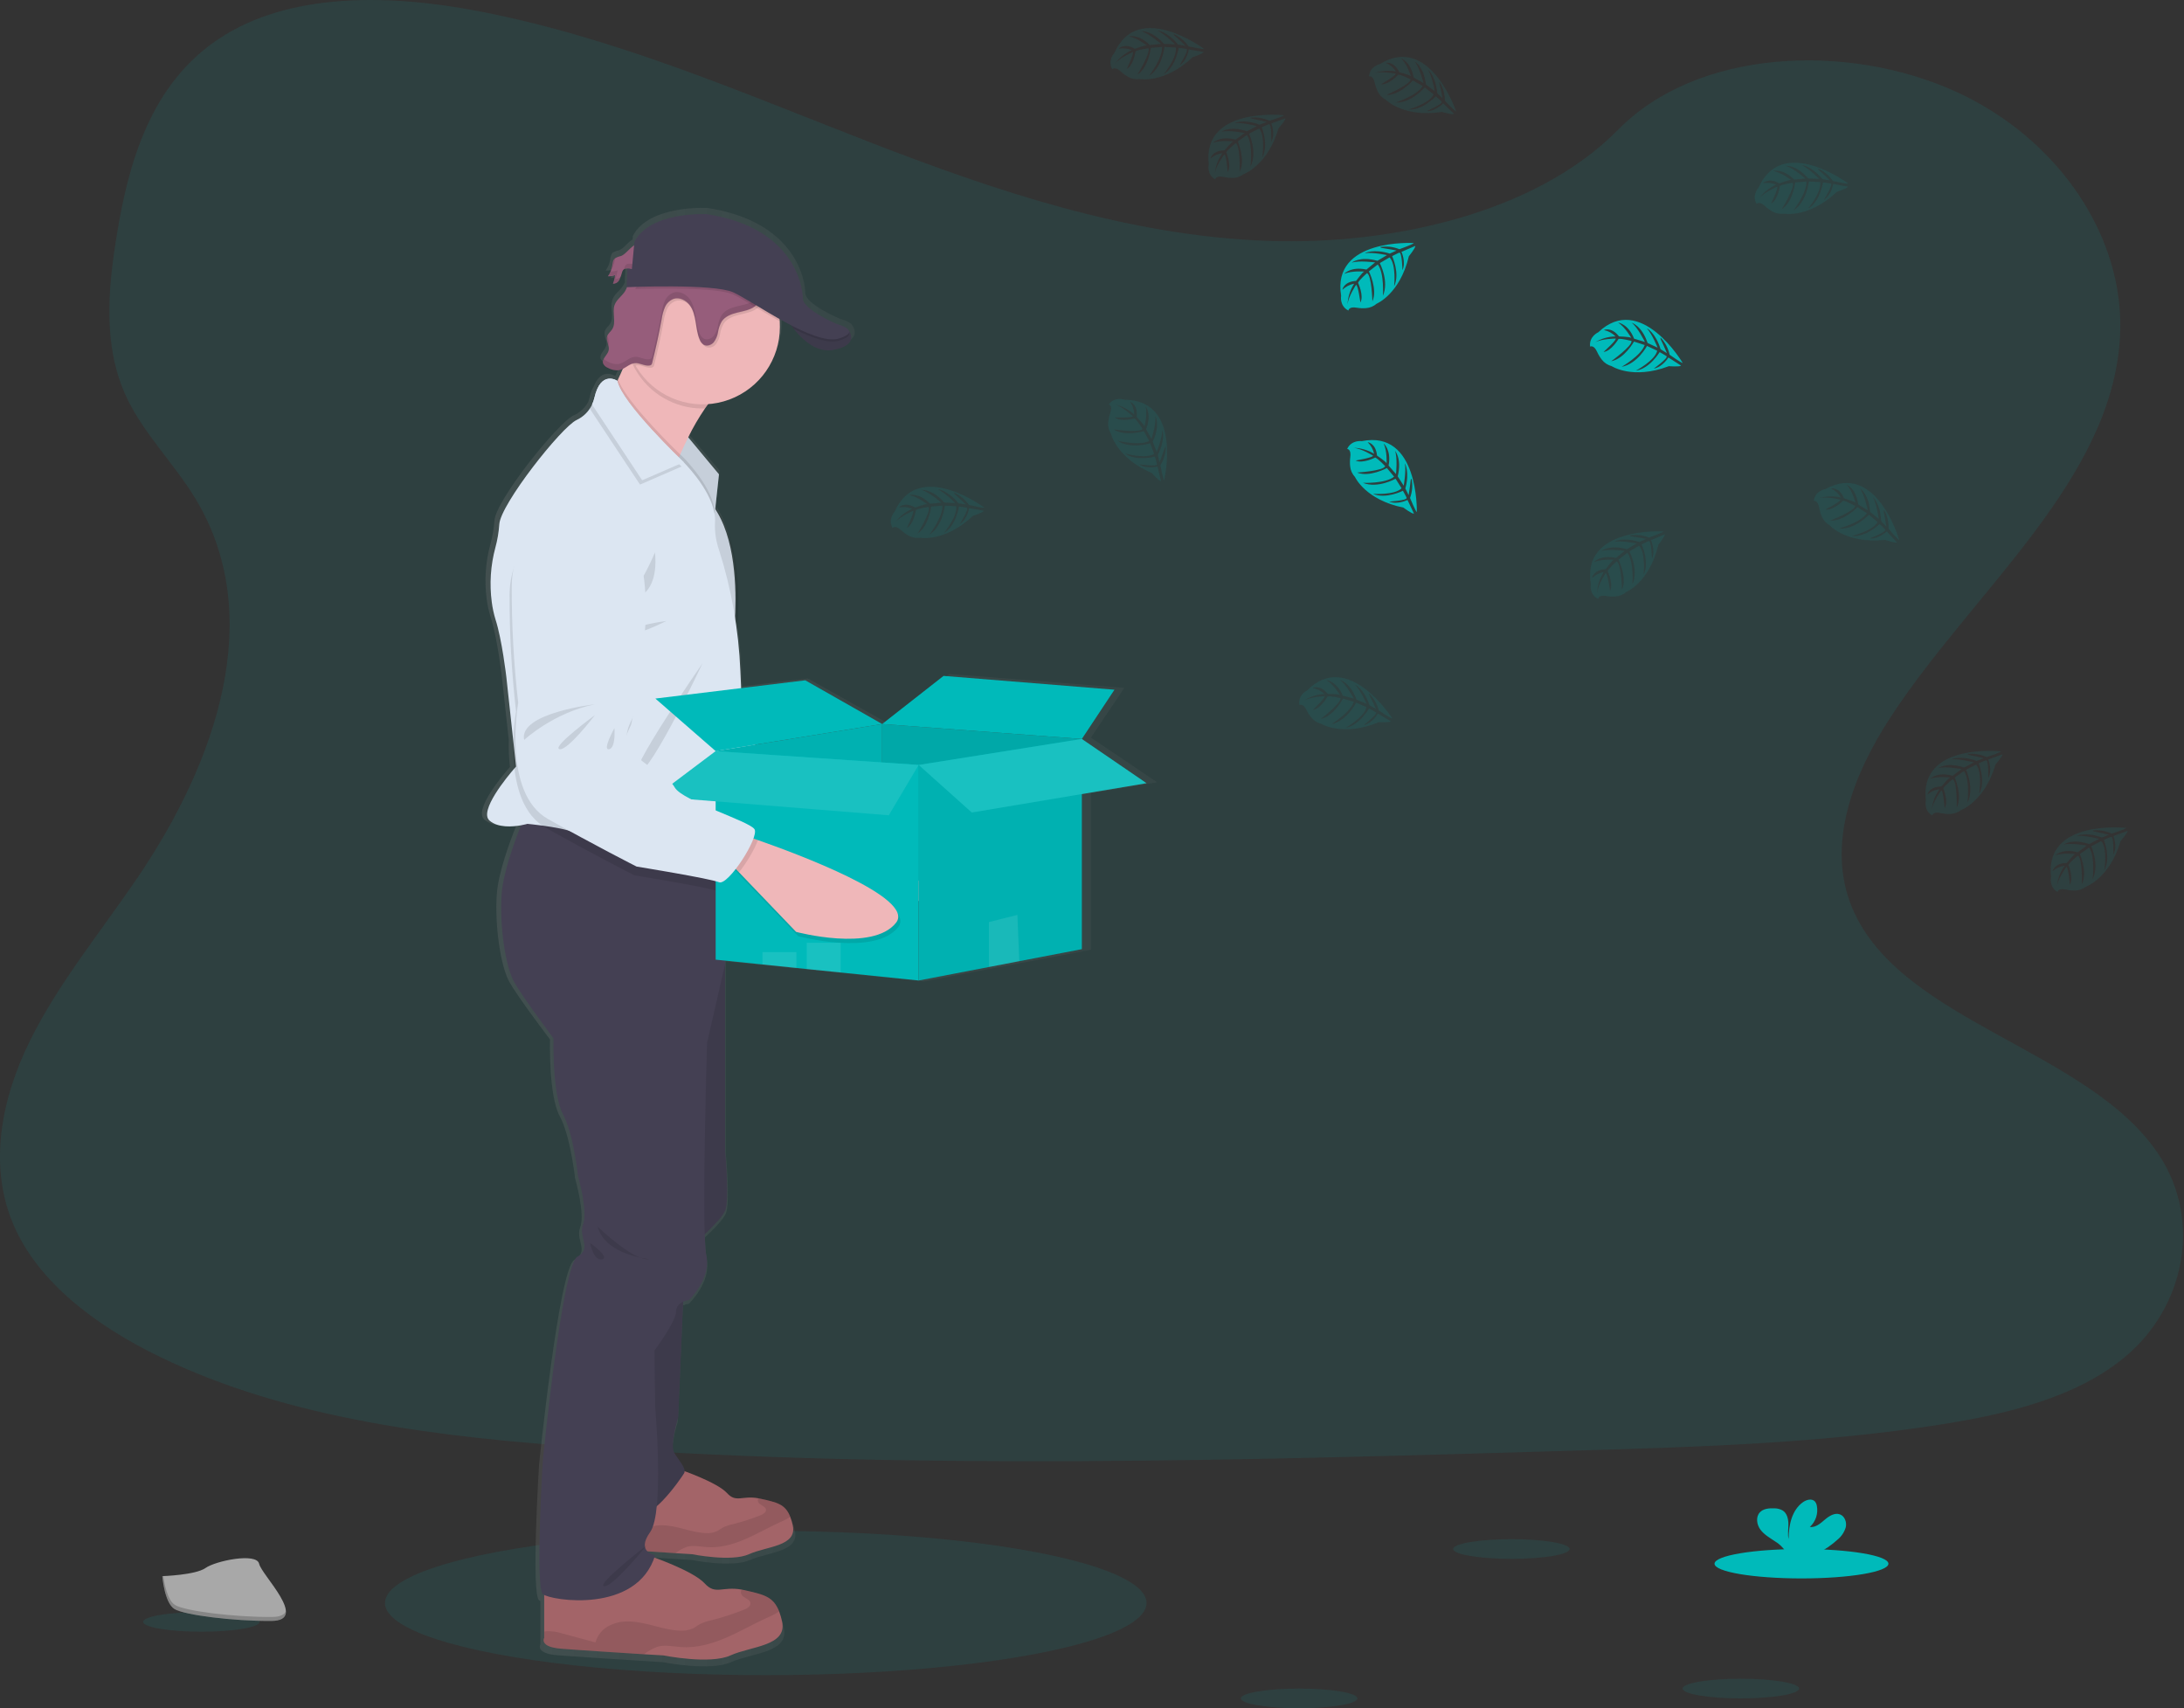 <svg xmlns="http://www.w3.org/2000/svg" width="1010" height="790" viewBox="0 0 1010 790">
  <rect x="0" y="0" width="1010" height="790" fill="#333333" stroke="none"/>
  <defs>
    <linearGradient id="empty-a" x1=".042%" y1="50.012%" y2="50.012%">
      <stop offset="0%" stop-color="gray" stop-opacity=".25"/>
      <stop offset="54%" stop-color="gray" stop-opacity=".12"/>
      <stop offset="100%" stop-color="gray" stop-opacity=".1"/>
    </linearGradient>
  </defs>
  <g fill="none" fill-rule="evenodd" transform="translate(-1)">
    <ellipse cx="355.13" cy="741.27" fill="#00BABA" opacity=".1" rx="176.1" ry="33.36"/>
    <path fill="#00BABA" d="M587.55,111.4 C522.83,109.16 461.19,88.26 402.33,65.4 C343.47,42.54 285.17,17.22 222,5.11 C181.37,-2.68 134.9,-3.79 102.17,17.97 C70.66,38.97 60.48,75.12 55.01,108.69 C50.89,133.95 48.47,160.54 59.75,184.19 C67.59,200.61 81.49,214.41 91.11,230.14 C124.58,284.86 100.92,352.34 64.66,405.77 C47.66,430.83 27.91,454.77 14.78,481.42 C1.65,508.07 -4.42,538.71 7.07,565.97 C18.45,592.97 45.58,613.21 74.97,627.46 C134.66,656.41 204.97,664.69 273.58,669.39 C425.41,679.77 578.04,675.28 730.27,670.77 C786.61,669.11 843.19,667.42 898.61,658.71 C929.39,653.87 961.16,646.19 983.51,627.65 C1011.87,604.12 1018.9,564.28 999.89,534.78 C968.01,485.28 879.89,472.99 857.58,419.88 C845.32,390.64 857.91,358.08 875.74,330.97 C913.98,272.8 978.07,221.77 981.44,155.29 C983.76,109.63 952.95,63.9 905.31,42.29 C855.38,19.64 786.13,22.49 749.31,59.98 C711.36,98.54 644.7,113.39 587.55,111.4 Z" opacity=".1"/>
    <path fill="url(#empty-a)" fill-rule="nonzero" d="M536.12,361.74 L505.49,341.09 L520.94,318.09 L440.04,311.64 L410.97,334.12 L374.58,313.72 L344.23,317.37 L343.87,309.37 C343.494,301.03 342.656,292.717 341.36,284.47 C341.49,281.97 341.58,279.1 341.57,275.98 C341.57,262.83 339.79,245.4 331.97,233.78 L333.77,217.6 L319.17,200.35 C321.515,195.68 324.188,191.182 327.17,186.89 C327.67,186.17 328.17,185.47 328.71,184.79 C347.66,183.42 362.61,167.84 362.61,148.79 C362.61,147.91 362.61,147.03 362.51,146.16 C362.51,145.81 362.44,145.45 362.4,145.1 C364.25,146.1 366.12,147.1 367.99,148.1 C368.34,148.6 368.74,149.1 369.18,149.69 L369.27,149.8 L369.83,150.49 L370.01,150.7 C370.21,150.94 370.42,151.17 370.63,151.41 L370.77,151.57 C371.3,152.16 371.86,152.76 372.46,153.35 C372.531,153.408 372.598,153.472 372.66,153.54 L373.41,154.24 L373.62,154.43 C374.26,155 374.94,155.55 375.62,156.07 L375.84,156.23 L376.7,156.82 L376.98,157 C377.31,157.2 377.65,157.41 377.98,157.6 L378.1,157.67 C378.49,157.88 378.89,158.08 379.29,158.27 L379.49,158.35 C379.83,158.497 380.163,158.637 380.49,158.77 L380.8,158.88 C381.15,159 381.49,159.11 381.85,159.21 L382.07,159.27 C382.51,159.38 382.95,159.47 383.4,159.54 L383.45,159.54 C383.874,159.609 384.301,159.652 384.73,159.67 L385.02,159.67 C385.403,159.69 385.787,159.69 386.17,159.67 L386.42,159.67 C386.9,159.642 387.377,159.586 387.85,159.5 C390.087,159.206 392.236,158.435 394.15,157.24 C394.637,156.914 395.069,156.512 395.43,156.05 C397.43,153.43 395.23,150.56 395.23,150.56 C394.45,148.7 389.39,147.39 389.39,147.39 C389.39,147.39 373.39,140.71 373.39,135.39 C373.39,130.07 369.39,102.47 328.1,96.16 C328.1,96.16 301.24,94.65 293.69,109.03 L293.53,110.71 C291.31,112.1 289.47,114.89 287.28,115.71 C286.334,115.913 285.421,116.25 284.57,116.71 L284.57,116.52 C284.317,116.741 284.11,117.009 283.96,117.31 C283.49,118.246 283.208,119.265 283.13,120.31 C282.905,121.586 282.462,122.814 281.82,123.94 C281.641,124.26 281.441,124.567 281.22,124.86 L281.05,125.13 C282.211,125.22 283.377,125.032 284.45,124.58 C284.281,125.949 283.945,127.292 283.45,128.58 C284.748,128.622 285.952,127.903 286.53,126.74 L286.53,126.66 L286.66,126.48 C286.911,126.017 287.119,125.532 287.28,125.03 L287.17,125.15 C287.37,124.5 287.55,123.84 287.77,123.2 C287.871,122.84 288.037,122.501 288.26,122.2 C288.801,121.654 289.57,121.398 290.33,121.51 L289.92,130.18 L290.1,130.18 C289.859,130.811 289.565,131.42 289.22,132 C287.8,134.3 285.22,135.87 284.27,138.39 C283.86,139.605 283.704,140.892 283.81,142.17 C283.81,142.92 283.9,143.68 283.96,144.43 L283.96,144.37 C284.1,146.37 284.14,148.27 283.06,149.88 C282.32,150.98 281.13,151.81 280.72,153.06 C280.607,153.408 280.556,153.774 280.57,154.14 C280.65,155.236 280.879,156.316 281.25,157.35 C281.254,157.33 281.254,157.31 281.25,157.29 C281.499,158.051 281.558,158.861 281.42,159.65 C280.97,161.65 278.54,163.32 278.66,165.23 C278.653,165.481 278.69,165.732 278.77,165.97 C279.238,166.903 280.047,167.619 281.03,167.97 C282.572,168.847 284.342,169.237 286.11,169.09 C286.772,168.97 287.413,168.751 288.01,168.44 C287.31,170.05 286.59,171.64 285.86,173.15 C285.75,173.39 285.63,173.63 285.51,173.87 C285.51,173.87 279.33,169.74 275.82,178.16 C274.795,179.91 274.062,181.815 273.65,183.8 C273.474,184.594 273.226,185.371 272.91,186.12 C271.352,188.758 269.02,190.853 266.23,192.12 C259.07,195.4 230.15,231.47 229.64,240.81 C229.39,244.456 228.773,248.067 227.8,251.59 C225.523,259.885 224.939,268.554 226.08,277.08 C226.437,279.835 227.029,282.555 227.85,285.21 C230.92,294.54 232.97,311.95 232.97,311.95 L236.29,342.17 C236.167,346.341 236.347,350.515 236.83,354.66 C233.44,358.53 219.83,374.66 225.03,379.05 C229.03,382.51 236.03,381.94 239.96,381.23 C236.65,389.42 231.44,403.66 230.75,413.44 C229.75,427.91 232.46,447.08 236.75,454.44 C241.04,461.8 255.34,480.68 255.34,480.68 C255.34,480.68 254.67,506.58 259.78,515.99 C264.89,525.4 266.95,544.92 266.95,544.92 C266.95,544.92 271.72,561.4 269.33,567.46 C266.94,573.52 273.76,578.56 266.6,582.59 C259.44,586.62 250.28,677.45 250.28,677.45 C250.28,677.45 246.59,736.98 250.28,740.01 C250.477,740.154 250.688,740.277 250.91,740.38 L250.91,760.38 C250.91,760.38 248.35,764.58 258.76,765.43 C265.89,766 286.1,767.29 298.09,768.04 L307.38,768.62 C307.38,768.62 329.38,773 339.1,768.62 C348.82,764.24 366.05,764.34 363.49,752.77 C363.151,751.195 362.696,749.648 362.13,748.14 C359.32,740.96 354.55,740.14 345.76,738.14 C345.25,738.03 344.76,737.93 344.31,737.85 C335.05,736.24 332.01,740.55 326.82,734.94 C322.31,730.09 307.95,724.66 303.06,722.94 C303.18,722.58 303.33,722.23 303.45,721.86 C302.065,721.625 300.777,720.997 299.74,720.05 L312.99,720.89 L320.88,721.38 C320.88,721.38 339.58,725.11 347.88,721.38 C356.18,717.65 370.78,717.75 368.6,707.92 C368.313,706.58 367.928,705.264 367.45,703.98 C365.06,697.88 361,697.21 353.53,695.52 C353.1,695.43 352.7,695.34 352.3,695.27 C344.43,693.9 341.85,697.56 337.44,692.8 C333.66,688.74 321.73,684.19 317.44,682.64 C317.44,680.42 314.44,677.26 312.55,674.09 C310.33,670.39 314.43,657.44 314.43,657.44 L316.77,603.71 C317.661,603.313 318.604,603.044 319.57,602.91 C319.57,602.91 330.15,592.81 327.76,582.05 C327.273,578.796 327.019,575.511 327,572.22 C330.48,568.99 335.27,564.22 336.63,561.28 C338.85,556.49 336.63,533.28 336.63,533.28 L336.63,444.53 L354.33,446.32 L370.39,447.97 L375.28,448.47 L391.34,450.09 L428.25,453.82 L461.51,447.52 L475.9,444.8 L505.49,439.2 L505.49,366.8 L536.12,361.74 Z M292.51,121.83 L290.45,121.61 C291.13,121.64 291.85,121.77 292.51,121.83 Z"/>
    <path fill="#EFB7B9" d="M464.33,408.75 C454.33,423.06 418.38,415.48 418.38,415.48 L390.52,389.41 L386.77,385.88 L393.06,372.52 C393.06,372.52 395.06,373.07 398.49,374.05 C416.5,379.28 472.77,396.72 464.33,408.75 Z"/>
    <path fill="#000" d="M398.47,374.05 C397.24,378.33 393.87,384.74 390.52,389.41 L386.77,385.88 L393.06,372.52 C393.06,372.52 395.08,373.07 398.47,374.05 Z" opacity=".1"/>
    <path fill="#DCE6F2" d="M302.92,223.39 C302.92,223.39 277.24,234.78 278.5,262.75 C279.407,280.77 281.37,298.72 284.38,316.51 C284.38,316.51 279.13,358.6 300.99,369.45 C322.85,380.3 343.08,389.22 343.08,389.22 C343.08,389.22 377.28,392.9 381.53,394.42 C385.78,395.94 399.06,372.7 396.61,369.08 C394.16,365.46 362.77,357.87 358.77,351.83 C354.77,345.79 345.52,342.06 345.52,342.06 C345.52,342.06 335.97,336.28 335.32,331.06 C334.67,325.84 337.19,321.95 337.83,319.66 C338.47,317.37 340.09,295.26 340.09,295.26 C340.09,295.26 350.87,216.56 302.92,223.39 Z"/>
    <path fill="#000" d="M319.87 315.36C319.87 315.36 284.64 321.26 288.05 333.59 288.05 333.59 300.84 320.28 319.87 315.36zM320.14 320.35C320.14 320.35 300.77 336.16 304.56 336.97 308.35 337.78 320.14 320.35 320.14 320.35zM329.45 325.86C329.45 325.86 324.26 336.49 327.45 335.77 330.64 335.05 329.45 325.86 329.45 325.86z" opacity=".1"/>
    <path fill="#000" d="M399.77,375.18 L397.63,374.57 C398.24,372.57 398.41,370.95 397.91,370.2 C395.46,366.58 364.09,359 360.1,352.95 C356.11,346.9 346.85,343.18 346.85,343.18 C346.85,343.18 337.3,337.4 336.65,332.18 C336,326.96 338.52,323.07 339.16,320.78 C339.8,318.49 341.42,296.37 341.42,296.37 C341.42,296.37 352.17,217.68 304.22,224.51 C304.22,224.51 278.54,235.91 279.79,263.88 C280.697,281.9 282.664,299.851 285.68,317.64 C285.68,317.64 280.43,359.73 302.29,370.58 C324.15,381.43 344.38,390.35 344.38,390.35 C344.38,390.35 378.57,394.02 382.83,395.55 C384.44,396.13 387.35,393.14 390.2,389.03 L391.82,390.54 L419.68,416.6 C419.68,416.6 455.63,424.19 465.63,409.88 C474.08,397.84 417.82,380.4 399.77,375.18 Z" opacity=".1"/>
    <path fill="#965D7B" d="M288.14,118.41 C287.161,118.601 286.223,118.964 285.37,119.48 C284.37,120.31 284.37,121.73 284.12,122.97 C283.826,124.695 283.142,126.33 282.12,127.75 C283.258,127.833 284.399,127.645 285.45,127.2 C285.279,128.569 284.943,129.912 284.45,131.2 C285.723,131.232 286.896,130.516 287.45,129.37 C287.979,128.243 288.398,127.068 288.7,125.86 C288.794,125.499 288.957,125.159 289.18,124.86 C290.1,123.77 291.81,124.26 293.23,124.4 C295.637,124.603 297.964,123.485 299.31,121.48 C300.82,119.19 300.91,113.33 297.31,112.71 C293.55,112.09 291.21,117.27 288.14,118.41 Z"/>
    <g fill="#000" opacity=".1" transform="translate(282 119)">
      <path d="M3.27 1.71C3.36 1.22 3.42.71 3.53.22 2.58 1.05 2.53 2.46 2.28 3.71 2.154 4.431 1.956 5.138 1.69 5.82 2.477 4.565 3.014 3.169 3.27 1.71zM3.59 9.97C4.088 8.683 4.424 7.34 4.59 5.97 3.589 6.391 2.505 6.58 1.42 6.52 1.104 7.223.719 7.893.27 8.52 1.404 8.608 2.542 8.423 3.59 7.98 3.424 9.35 3.088 10.693 2.59 11.98 3.862 12.01 5.034 11.295 5.59 10.15 5.839 9.695 6.04 9.216 6.19 8.72 5.594 9.553 4.613 10.025 3.59 9.97zM12.37 3.17C10.95 3.03 9.23 2.54 8.31 3.63 8.091 3.932 7.928 4.27 7.83 4.63 7.74 4.89 7.66 5.16 7.59 5.43 8.54 4.68 10.08 5.08 11.37 5.21 13.775 5.406 16.1 4.29 17.45 2.29 17.753 1.804 17.979 1.275 18.12.72 16.729 2.441 14.575 3.359 12.37 3.17z"/>
    </g>
    <polygon fill="#DCE6F2" points="318.24 201 333.49 219.34 331.5 237.85 313.07 209"/>
    <polygon fill="#000" points="333.48 219.34 331.61 236.75 331.49 237.85 314.86 211.81 313.07 209 313.59 208.19 318.23 201 319.26 202.24" opacity=".1"/>
    <path fill="#EFB7B9" d="M341.4,176.17 C336.24,177.65 331.31,182.73 327.02,188.9 C324.12,193.157 321.527,197.615 319.26,202.24 C317.85,205.06 316.61,207.77 315.58,210.13 L314.86,211.81 C313.12,215.92 312.15,218.67 312.15,218.67 C312.15,218.67 272.65,188.97 278.9,186.97 C281,186.3 283.76,181.8 286.49,176.13 L286.83,175.41 C288.56,171.77 290.26,167.71 291.77,163.89 C294.86,156.04 297.15,149.22 297.15,149.22 C297.15,149.22 357.15,171.67 341.4,176.17 Z"/>
    <path fill="#444053" d="M365.03,147.55 C365.03,147.55 374.15,164.05 386.4,161.8 C398.65,159.55 393.61,152.94 393.61,152.94 L365.03,147.55 Z"/>
    <path fill="#A36468" d="M347.36,718.7 C339.28,722.39 321.01,718.7 321.01,718.7 L313.31,718.22 C303.31,717.58 286.57,716.5 280.65,716.02 C272.01,715.31 274.13,711.77 274.13,711.77 L274.13,690.38 L316.05,679.76 C316.05,679.76 332.62,685.43 337.16,690.38 C341.47,695.1 343.99,691.47 351.68,692.83 C352.06,692.9 352.46,692.98 352.88,693.08 C360.18,694.75 364.14,695.41 366.48,701.46 C366.95,702.731 367.328,704.034 367.61,705.36 C369.77,715.1 355.43,715.03 347.36,718.7 Z"/>
    <path fill="#000" d="M366.48,701.46 C364.978,702.399 363.399,703.208 361.76,703.88 C356.26,706.39 351.03,709.45 345.47,711.82 C339.91,714.19 333.92,715.88 327.9,715.43 C324.75,715.2 321.53,714.43 318.52,715.33 C316.659,716.049 314.905,717.021 313.31,718.22 C303.31,717.58 286.57,716.5 280.65,716.02 C272.01,715.31 274.13,711.77 274.13,711.77 L274.13,709.27 C274.44,709.27 274.79,709.18 275.19,709.15 C277.259,709.117 279.32,709.424 281.29,710.06 C285.63,711.24 289.95,712.4 294.29,713.56 C295.011,710.838 296.819,708.531 299.29,707.18 C301.767,705.865 304.547,705.227 307.35,705.33 C314.08,705.42 320.45,708.61 327.17,708.93 C329.049,709.103 330.94,708.786 332.66,708.01 C333.58,707.55 334.39,706.88 335.29,706.37 C336.73,705.673 338.252,705.159 339.82,704.84 C344.227,703.743 348.554,702.346 352.77,700.66 C353.97,700.19 355.37,699.34 355.21,698.06 C355,696.36 352.33,696.16 351.63,694.6 C351.38,694.03 351.409,693.375 351.71,692.83 C352.09,692.9 352.49,692.98 352.91,693.08 C360.18,694.75 364.14,695.41 366.48,701.46 Z" opacity=".1"/>
    <path fill="#A36468" d="M338.82,765.5 C329.32,769.84 307.82,765.5 307.82,765.5 L298.77,764.97 C287.05,764.22 267.31,762.97 260.34,762.38 C250.17,761.54 252.67,757.38 252.67,757.38 L252.67,732.17 L302,719.67 C302,719.67 321.5,726.34 326.84,732.17 C331.91,737.72 334.84,733.45 343.93,735.05 C344.38,735.13 344.85,735.23 345.34,735.34 C353.93,737.34 358.59,738.09 361.34,745.21 C361.897,746.705 362.341,748.239 362.67,749.8 C365.15,761.26 348.32,761.17 338.82,765.5 Z"/>
    <path fill="#000" d="M361.32,745.21 C359.553,746.314 357.696,747.267 355.77,748.06 C349.3,751.01 343.14,754.61 336.6,757.4 C330.06,760.19 323.01,762.17 315.92,761.65 C312.22,761.38 308.43,760.45 304.92,761.53 C302.721,762.387 300.651,763.544 298.77,764.97 C287.05,764.22 267.31,762.97 260.34,762.38 C250.17,761.54 252.67,757.38 252.67,757.38 L252.67,754.44 C253.084,754.372 253.501,754.326 253.92,754.3 C256.356,754.256 258.783,754.617 261.1,755.37 L276.39,759.49 C277.251,756.278 279.395,753.562 282.32,751.98 C285.235,750.426 288.509,749.674 291.81,749.8 C299.73,749.91 307.22,753.66 315.13,754.04 C317.333,754.241 319.55,753.872 321.57,752.97 C322.66,752.42 323.57,751.63 324.67,751.04 C326.361,750.212 328.153,749.607 330,749.24 C335.157,747.939 340.222,746.295 345.16,744.32 C346.57,743.76 348.22,742.76 348.03,741.26 C347.78,739.26 344.64,739.02 343.81,737.18 C343.527,736.507 343.563,735.742 343.91,735.1 C344.36,735.18 344.83,735.28 345.32,735.39 C353.91,737.31 358.57,738.09 361.32,745.21 Z" opacity=".1"/>
    <path fill="#444053" d="M317.32 592.51L314.65 655.34C314.65 655.34 310.65 668.17 312.82 671.84 314.99 675.51 318.65 679.17 317.32 681.34 315.99 683.51 299.99 706.97 294.82 697.97 289.65 688.97 284.55 649.97 284.55 649.97L289.32 601.8 317.32 592.51zM328.9 435.97L336.32 445.89 336.32 532.17C336.32 532.17 338.49 555.17 336.32 559.92 334.15 564.67 323.15 574.17 323.15 574.17L313.9 526.67 315.9 476.42 328.9 435.97z"/>
    <path fill="#000" d="M317.32 592.51L314.65 655.34C314.65 655.34 310.65 668.17 312.82 671.84 314.99 675.51 318.65 679.17 317.32 681.34 315.99 683.51 299.99 706.97 294.82 697.97 289.65 688.97 284.55 649.97 284.55 649.97L289.32 601.8 317.32 592.51zM328.9 435.97L336.32 445.89 336.32 532.17C336.32 532.17 338.49 555.17 336.32 559.92 334.15 564.67 323.15 574.17 323.15 574.17L313.9 526.67 315.9 476.42 328.9 435.97z" opacity=".1"/>
    <path fill="#444053" d="M336.32,399.17 L336.32,445.84 L327.99,482.17 C327.99,482.17 325.32,569.84 327.65,580.5 C329.98,591.16 319.65,601.17 319.65,601.17 C319.65,601.17 313.65,601.84 313.65,606.5 C313.65,611.16 303.65,624.5 303.65,624.5 L303.98,650.5 C303.98,650.5 308.32,699.17 301.65,708.5 C294.98,717.83 303.98,719.17 303.98,719.17 C295.65,746.5 255.65,740.17 252.04,737.17 C248.43,734.17 252.04,675.17 252.04,675.17 C252.04,675.17 260.98,585.17 267.98,581.17 C274.98,577.17 268.32,572.17 270.65,566.17 C272.98,560.17 268.32,543.84 268.32,543.84 C268.32,543.84 266.32,524.5 261.32,515.17 C256.32,505.84 256.98,480.17 256.98,480.17 C256.98,480.17 242.98,461.5 238.82,454.17 C234.66,446.84 231.98,427.84 232.98,413.5 C233.66,403.81 238.75,389.7 241.98,381.58 C243.53,377.69 244.65,375.17 244.65,375.17 L245.6,375.42 L300.22,389.72 L336.32,399.17 Z"/>
    <path fill="#000" d="M341.4,176.17 C336.24,177.65 331.31,182.73 327.02,188.9 L325.9,188.9 C313.101,188.909 301.275,182.069 294.9,170.97 C293.591,168.711 292.538,166.312 291.76,163.82 C294.85,155.97 297.14,149.15 297.14,149.15 C297.14,149.15 357.15,171.67 341.4,176.17 Z" opacity=".1"/>
    <path fill="#EFB7B9" d="M361.65,151.17 C361.674,166.165 352.339,179.581 338.271,184.769 C324.202,189.958 308.391,185.816 298.674,174.397 C288.956,162.977 287.397,146.707 294.77,133.65 C295.854,131.714 297.119,129.886 298.55,128.19 C300.908,125.381 303.68,122.946 306.77,120.97 C317.388,114.223 330.77,113.553 342.009,119.206 C353.247,124.859 360.688,136.003 361.6,148.55 C361.62,149.43 361.65,150.3 361.65,151.17 Z"/>
    <path fill="#000" d="M331.61,236.75 L331.49,237.85 L314.86,211.85 C313.12,215.96 312.15,218.71 312.15,218.71 C312.15,218.71 272.65,188.97 278.9,186.97 C281,186.3 283.76,181.8 286.49,176.13 L286.83,175.41 C289.73,184.05 306.58,201.32 313.59,208.24 C314.4,209.04 315.07,209.7 315.59,210.18 L316.66,211.18 L317.22,211.74 C319.77,214.37 330.53,225.97 331.61,236.75 Z" opacity=".1"/>
    <path fill="#DCE6F2" d="M344.04,324.97 L342.22,383.54 L341.9,393.97 C341.9,393.97 320.34,391.97 300.22,389.77 C284.02,388 268.75,386.09 266.4,384.97 C263.4,383.56 256.97,382.47 251.9,381.78 C247.98,381.25 244.9,380.97 244.9,380.97 C244.9,380.97 243.75,381.31 241.98,381.63 C238.12,382.33 231.34,382.9 227.39,379.47 C222.34,375.08 235.61,359.13 238.92,355.3 L239.65,354.47 L238.4,342.92 L235.15,312.97 C235.15,312.97 233.15,295.72 230.15,286.47 C229.348,283.84 228.769,281.147 228.42,278.42 C227.305,269.972 227.876,261.386 230.1,253.16 C231.05,249.665 231.653,246.084 231.9,242.47 C232.4,233.22 260.65,197.47 267.65,194.22 C270.799,192.752 273.333,190.225 274.81,187.08 C275.298,186.091 275.664,185.047 275.9,183.97 C278.9,170.97 286.49,176.13 286.49,176.13 C288.32,186.3 316.65,213.22 316.65,213.22 L317.21,213.78 C320.02,216.66 332.54,230.18 331.65,241.72 C331.472,246.015 332.114,250.305 333.54,254.36 C339.303,272.505 342.615,291.338 343.39,310.36 L344.04,324.97 Z"/>
    <path fill="#000" d="M303.9 255.42C303.9 255.42 296.9 272.42 291.65 275.17 286.4 277.92 306.4 280.97 303.9 255.42zM309.15 287.17C309.15 287.17 293.15 289.17 293.15 292.17 293.15 295.17 309.15 287.17 309.15 287.17zM325.9 306.67C325.9 306.67 302.65 356.17 296.15 357.67 289.65 359.17 325.9 306.67 325.9 306.67zM316.21 215.73L296.98 224.09 273.77 189.03C274.258 188.041 274.624 186.997 274.86 185.92 277.86 172.92 285.45 178.08 285.45 178.08 287.28 188.25 315.61 215.17 315.61 215.17L316.21 215.73z" opacity=".1"/>
    <path fill="#DCE6F2" d="M317.21,213.73 L297.98,222.09 L274.77,187.03 C275.258,186.041 275.624,184.997 275.86,183.92 C278.86,170.92 286.45,176.08 286.45,176.08 C288.28,186.25 316.61,213.17 316.61,213.17 L317.21,213.73 Z"/>
    <path fill="#000" d="M341.9 393.97C341.9 393.97 320.34 391.97 300.22 389.77L336.32 399.22 336.32 410.22C334.74 411.65 333.37 412.39 332.48 412.01 328.32 410.26 294.37 404.76 294.37 404.76 294.37 404.76 274.65 394.76 253.37 382.76 252.853 382.474 252.353 382.16 251.87 381.82 249.389 380.135 247.251 377.994 245.57 375.51 241.64 369.82 239.72 362.51 238.89 355.34 238.423 351.231 238.25 347.094 238.37 342.96 238.473 338.273 238.901 333.598 239.65 328.97 237.592 311.044 236.59 293.013 236.65 274.97 236.9 246.97 263.15 236.97 263.15 236.97 311.4 232.72 296.44 310.72 296.44 310.72 296.44 310.72 293.65 332.72 292.89 334.97 292.13 337.22 289.4 340.97 289.77 346.22 290.14 351.47 299.36 357.75 299.36 357.75 299.36 357.75 308.36 361.97 312.07 368.22 314.77 372.83 332.31 379.08 342.22 383.54L341.9 393.97zM358.06 128.97C358.078 130.617 357.737 132.248 357.06 133.75 356.547 134.975 355.953 136.165 355.28 137.31 354.228 139.417 352.734 141.272 350.9 142.75 348.59 144.4 345.67 144.86 342.9 145.53 340.13 146.2 337.25 147.27 335.67 149.63 334.814 151.147 334.241 152.808 333.98 154.53 333.715 156.251 333.028 157.879 331.98 159.27 330.858 160.666 328.933 161.127 327.3 160.39 326.464 159.826 325.829 159.01 325.49 158.06 324.35 155.49 324.06 152.64 323.6 149.87 323.14 147.1 322.49 144.25 320.79 142.02 319.09 139.79 316.08 138.32 313.41 139.19 311.604 139.885 310.16 141.286 309.41 143.07 308.671 144.837 308.164 146.693 307.9 148.59 306.66 155.377 305.197 162.123 303.51 168.83 303.459 169.105 303.346 169.365 303.18 169.59 302.914 169.855 302.555 170.006 302.18 170.01 299.94 170.31 297.79 168.74 295.53 168.91 295.297 168.926 295.066 168.962 294.84 169.02 287.355 156.012 288.797 139.712 298.45 128.22L298.63 128.17C300.133 127.636 301.5 126.776 302.63 125.65 304.074 124.205 305.41 122.658 306.63 121.02L307.43 120.02C309.729 117.251 312.347 114.764 315.23 112.61 316.017 111.965 316.92 111.476 317.89 111.17 318.72 111.008 319.571 110.981 320.41 111.09 323.863 111.505 327.345 111.635 330.82 111.48 333.241 111.099 335.682 110.852 338.13 110.74 344.46 110.92 349.86 115.39 353.86 120.29 356.01 122.8 357.93 125.69 358.06 128.97z" opacity=".1"/>
    <path fill="#965D7B" d="M290.1,134.6 C288.71,136.88 286.2,138.43 285.26,140.93 C283.88,144.56 286.21,149.08 284.07,152.32 C283.36,153.41 282.19,154.22 281.79,155.47 C281.11,157.58 282.97,159.83 282.49,162 C282.01,164.17 279.15,166 279.91,168.12 C280.359,169.045 281.147,169.761 282.11,170.12 C283.625,170.989 285.369,171.376 287.11,171.23 C289.84,170.78 291.87,168.1 294.64,167.9 C296.89,167.74 299.04,169.3 301.28,169.01 C301.655,168.997 302.012,168.843 302.28,168.58 C302.45,168.357 302.563,168.096 302.61,167.82 C304.29,161.12 305.757,154.373 307.01,147.58 C307.265,145.682 307.77,143.826 308.51,142.06 C309.266,140.28 310.708,138.881 312.51,138.18 C315.18,137.32 318.18,138.78 319.89,141.01 C321.6,143.24 322.25,146.09 322.71,148.86 C323.17,151.63 323.46,154.48 324.59,157.05 C324.933,158.003 325.571,158.823 326.41,159.39 C327.91,160.26 329.93,159.57 331.08,158.27 C332.134,156.879 332.821,155.246 333.08,153.52 C333.341,151.801 333.914,150.144 334.77,148.63 C336.35,146.27 339.24,145.2 342,144.53 C344.76,143.86 347.67,143.39 350,141.74 C351.831,140.264 353.325,138.412 354.38,136.31 C355.86,133.73 357.24,130.93 357.12,127.96 C356.99,124.72 355.07,121.83 353.02,119.31 C349.02,114.41 343.61,109.94 337.28,109.77 C334.831,109.872 332.39,110.12 329.97,110.51 C326.495,110.666 323.013,110.532 319.56,110.11 C318.72,110.01 317.87,110.04 317.04,110.2 C316.069,110.497 315.167,110.986 314.39,111.64 C311.504,113.79 308.882,116.274 306.58,119.04 C305.095,121.008 303.485,122.879 301.76,124.64 C300.629,125.767 299.263,126.631 297.76,127.17 C296.76,127.45 295.76,127.25 294.81,127.56 C291.86,128.49 291.47,132.34 290.1,134.6 Z"/>
    <path fill="#000" d="M386.4,161.79 C378.4,163.26 371.77,156.79 368.1,152.07 C366.973,150.637 365.947,149.126 365.03,147.55 L392.49,152.73 L393.6,152.94 C393.6,152.94 398.65,159.55 386.4,161.79 Z" opacity=".1"/>
    <g fill="#000" opacity=".1" transform="translate(279 126)">
      <path d="M3.49 33.14C3.602 31.832 3.403 30.516 2.91 29.3 2.91 29.4 2.82 29.5 2.79 29.6 2.36 30.94 2.94 32.33 3.31 33.72 3.389 33.533 3.45 33.339 3.49 33.14zM5.87 16.77C5.767 18.153 5.794 19.542 5.95 20.92 6.053 19.537 6.026 18.148 5.87 16.77zM75.32 7.42C74.268 9.527 72.774 11.382 70.94 12.86 68.63 14.51 65.72 14.97 62.94 15.64 60.16 16.31 57.29 17.38 55.71 19.74 54.855 21.258 54.283 22.918 54.02 24.64 53.76 26.365 53.072 27.998 52.02 29.39 50.87 30.69 48.85 31.39 47.35 30.51 46.511 29.943 45.873 29.123 45.53 28.17 44.4 25.6 44.1 22.76 43.65 19.98 43.2 17.2 42.53 14.36 40.83 12.13 39.13 9.9 36.12 8.43 33.45 9.3 31.646 9.998 30.203 11.398 29.45 13.18 28.71 14.946 28.205 16.802 27.95 18.7 26.703 25.493 25.237 32.24 23.55 38.94 23.503 39.216 23.39 39.477 23.22 39.7 22.952 39.963 22.595 40.117 22.22 40.13 19.98 40.42 17.83 38.86 15.58 39.02 12.81 39.22 10.78 41.9 8.05 42.34 6.309 42.496 4.562 42.108 3.05 41.23 2.355 40.931 1.731 40.488 1.22 39.93.746 40.609.61 41.468.85 42.26 1.29 43.191 2.081 43.91 3.05 44.26 4.562 45.138 6.309 45.526 8.05 45.37 10.78 44.93 12.81 42.25 15.58 42.05 17.83 41.89 19.98 43.45 22.22 43.16 22.595 43.147 22.952 42.993 23.22 42.73 23.39 42.507 23.503 42.246 23.55 41.97 25.23 35.303 26.697 28.557 27.95 21.73 28.205 19.832 28.71 17.976 29.45 16.21 30.203 14.428 31.646 13.028 33.45 12.33 36.12 11.46 39.12 12.93 40.83 15.16 42.54 17.39 43.19 20.24 43.65 23.01 44.11 25.78 44.4 28.63 45.53 31.2 45.873 32.153 46.511 32.973 47.35 33.54 48.85 34.41 50.87 33.72 52.02 32.42 53.072 31.028 53.76 29.395 54.02 27.67 54.283 25.948 54.855 24.288 55.71 22.77 57.29 20.41 60.18 19.35 62.94 18.67 65.7 17.99 68.61 17.54 70.94 15.89 72.774 14.412 74.268 12.557 75.32 10.45 76.8 7.88 78.18 5.08 78.06 2.11 78.04 1.728 78 1.348 77.94.97 77.458 3.259 76.57 5.443 75.32 7.42z"/>
    </g>
    <path fill="#000" d="M357.1 133.72C359.664 138.28 361.184 143.352 361.55 148.57 352.64 143.57 344.26 138.08 340.03 136.17 332.66 132.84 305.1 133.34 294.74 133.65 295.824 131.714 297.089 129.886 298.52 128.19 300.887 125.378 303.669 122.944 306.77 120.97 315.069 115.703 325.17 114.083 334.7 116.491 344.23 118.899 352.349 125.123 357.15 133.7L357.1 133.72zM388.9 157.55C384.09 159.03 376.24 156.17 368.1 152.07 366.973 150.637 365.947 149.126 365.03 147.55L392.49 152.73C394.31 153.97 394.77 155.74 388.9 157.55z" opacity=".1"/>
    <path fill="#444053" d="M328.03,99.05 C328.03,99.05 301.78,97.55 294.4,111.8 L293.21,124.43 L291.21,124.21 L290.81,132.8 C290.81,132.8 330.93,131.05 340.06,135.17 C349.19,139.29 377.56,160.05 388.93,156.55 C400.3,153.05 387.93,149.8 387.93,149.8 C387.93,149.8 372.28,143.17 372.28,137.97 C372.28,132.77 368.4,105.3 328.03,99.05 Z"/>
    <path fill="#000" d="M277.4 567.25C277.4 567.25 294.15 583.5 301.4 582.25 301.4 582.25 280.9 580.5 277.4 567.25zM273.9 574.78C273.9 574.78 275.4 583.14 279.4 582.32 283.4 581.5 273.9 574.78 273.9 574.78zM300.15 714.5C300.15 714.5 276.37 733 280.38 733.5 284.39 734 300.15 714.5 300.15 714.5z" opacity=".1"/>
    <polygon fill="#00BABA" points="331.96 347.33 408.96 334.8 408.96 407.7 335.8 403.87"/>
    <polygon fill="#000" points="331.96 347.33 408.96 334.8 408.96 407.7 335.8 403.87" opacity=".05"/>
    <polygon fill="#00BABA" points="408.96 334.8 501.3 341.71 496.19 405.15 408.96 407.7"/>
    <polygon fill="#000" points="408.96 334.8 501.3 341.71 496.19 405.15 408.96 407.7" opacity=".1"/>
    <polygon fill="#00BABA" points="437.35 312.55 408.96 334.8 501.3 341.71 516.39 318.94"/>
    <polygon fill="#00BABA" points="304.08 323.03 373.4 314.59 408.96 334.8 331.96 347.33"/>
    <polygon fill="#00BABA" points="425.84 353.73 425.84 453.4 389.77 449.7 374.08 448.1 369.3 447.6 353.62 445.99 331.96 443.77 331.96 347.33 408.95 352.57"/>
    <polygon fill="#00BABA" points="501.3 341.71 501.3 438.91 472.39 444.46 458.33 447.16 425.84 453.4 425.84 353.73"/>
    <polygon fill="#000" points="501.3 341.71 501.3 438.91 472.39 444.46 458.33 447.16 425.84 453.4 425.84 353.73" opacity=".05"/>
    <polygon fill="#00BABA" points="304.08 368.31 331.96 347.33 425.84 353.73 412.02 377.01"/>
    <polygon fill="#FFF" points="304.08 368.31 331.96 347.33 425.84 353.73 412.02 377.01" opacity=".1"/>
    <polygon fill="#00BABA" points="501.3 341.71 425.84 353.73 450.4 375.73 531.23 362.17"/>
    <polygon fill="#FFF" points="425.84 353.73 450.4 375.73 531.23 362.17 501.3 341.71" opacity=".1"/>
    <polygon fill="#FFF" points="472.39 444.46 458.33 447.16 458.33 426.39 471.5 423.07" opacity=".1"/>
    <polygon fill="#FFF" points="389.77 435.96 389.77 449.7 374.08 448.1 374.08 435.96" opacity=".1"/>
    <polygon fill="#FFF" points="369.3 440.29 369.3 447.6 353.62 445.99 353.62 440.29" opacity=".1"/>
    <path fill="#000" d="M416.4,428.67 C405.65,442.42 370.15,432.92 370.15,432.92 L343.77,405.4 L340.19,401.67 L347.19,388.67 C347.19,388.67 349.19,389.33 352.53,390.49 C370.21,396.67 425.45,417.1 416.4,428.67 Z" opacity=".1"/>
    <path fill="#EFB7B9" d="M415.4,426.67 C404.65,440.42 369.15,430.92 369.15,430.92 L342.77,403.4 L339.19,399.67 L346.19,386.67 C346.19,386.67 348.19,387.33 351.53,388.49 C369.21,394.67 424.45,415.1 415.4,426.67 Z"/>
    <path fill="#000" d="M351.49,388.49 C350.03,392.69 346.32,398.91 342.73,403.4 L339.15,399.67 L346.15,386.67 C346.15,386.67 348.16,387.33 351.49,388.49 Z" opacity=".1"/>
    <path fill="#DCE6F2" d="M264.15,232.97 C264.15,232.97 237.9,242.97 237.65,270.97 C237.59,289.013 238.592,307.044 240.65,324.97 C240.65,324.97 233.15,366.72 254.4,378.72 C275.65,390.72 295.4,400.72 295.4,400.72 C295.4,400.72 329.35,406.22 333.52,407.97 C337.69,409.72 352.18,387.22 349.93,383.47 C347.68,379.72 316.77,370.47 313.1,364.22 C309.43,357.97 300.39,353.76 300.39,353.76 C300.39,353.76 291.17,347.47 290.8,342.22 C290.43,336.97 293.15,333.22 293.92,330.97 C294.69,328.72 297.48,306.72 297.48,306.72 C297.48,306.72 312.4,228.67 264.15,232.97 Z"/>
    <path fill="#000" d="M276.15 325.67C276.15 325.67 240.65 329.67 243.4 342.17 243.4 342.17 256.89 329.56 276.15 325.67zM276.15 330.67C276.15 330.67 256 345.42 259.7 346.42 263.4 347.42 276.15 330.67 276.15 330.67zM285.15 336.67C285.15 336.67 279.4 347.01 282.65 346.47 285.9 345.93 285.15 336.67 285.15 336.67z" opacity=".1"/>
    <path fill="#00BABA" d="M654.77,112.39 C654.77,112.39 616.77,110.1 621.21,136.76 C621.21,136.76 620.32,141.47 624.59,143.61 C624.59,143.61 624.66,141.61 628.49,142.3 C629.854,142.53 631.24,142.597 632.62,142.5 C634.49,142.375 636.267,141.641 637.68,140.41 C637.68,140.41 648.37,136 652.53,118.52 C652.53,118.52 655.61,114.7 655.53,113.72 L649.11,116.47 C649.11,116.47 651.3,121.1 649.57,124.95 C649.57,124.95 649.37,116.64 648.13,116.83 C647.88,116.83 644.8,118.44 644.8,118.44 C644.8,118.44 648.57,126.5 645.72,132.37 C645.72,132.37 646.8,122.43 643.62,119.02 L639.1,121.66 C639.1,121.66 643.51,129.99 640.52,136.79 C640.52,136.79 641.29,126.36 638.15,122.3 L634.05,125.49 C634.05,125.49 638.2,133.71 635.67,139.35 C635.67,139.35 635.34,127.21 633.16,126.29 C633.16,126.29 629.58,129.45 629.04,130.75 C629.04,130.75 631.87,136.75 630.11,139.86 C630.11,139.86 629.03,131.77 628.11,131.73 C628.11,131.73 624.54,137.09 624.17,140.73 C624.343,137.337 625.401,134.047 627.24,131.19 C625.182,131.579 623.284,132.563 621.78,134.02 C621.78,134.02 622.33,130.23 628.12,129.9 C628.12,129.9 631.12,125.83 631.86,125.58 C631.86,125.58 626.1,125.1 622.61,126.65 C622.61,126.65 625.68,123.08 632.92,124.65 L636.92,121.35 C636.92,121.35 629.34,120.35 626.12,121.46 C626.12,121.46 629.82,118.3 638.01,120.6 L642.41,117.97 C642.41,117.97 635.95,116.57 632.1,117.08 C632.1,117.08 636.16,114.89 643.7,117.26 L646.85,115.85 C646.85,115.85 642.11,114.92 640.73,114.77 C639.35,114.62 639.27,114.24 639.27,114.24 C642.269,113.741 645.347,114.087 648.16,115.24 C648.16,115.24 654.91,112.81 654.77,112.39 Z"/>
    <path fill="#00BABA" d="M770.23 245.73C770.23 245.73 732.23 243.44 736.67 270.1 736.67 270.1 735.78 274.81 740.05 276.95 740.05 276.95 740.12 274.95 743.96 275.64 745.324 275.87 746.71 275.937 748.09 275.84 749.938 275.706 751.692 274.976 753.09 273.76 753.09 273.76 763.79 269.34 767.95 251.86 767.95 251.86 771.02 248.05 770.9 247.07L764.48 249.81C764.48 249.81 766.67 254.44 764.95 258.29 764.95 258.29 764.74 249.98 763.51 250.17 763.26 250.17 760.17 251.78 760.17 251.78 760.17 251.78 763.95 259.85 761.1 265.71 761.1 265.71 762.18 255.77 758.99 252.36L754.52 254.97C754.52 254.97 758.93 263.3 755.94 270.1 755.94 270.1 756.71 259.67 753.57 255.61L749.48 258.81C749.48 258.81 753.62 267.02 751.1 272.66 751.1 272.66 750.77 260.52 748.59 259.6 748.59 259.6 745.01 262.76 744.46 264.06 744.46 264.06 747.3 270.06 745.54 273.17 745.54 273.17 744.46 265.08 743.54 265.04 743.54 265.04 739.97 270.4 739.6 274.04 739.779 270.646 740.84 267.358 742.68 264.5 740.62 264.89 738.719 265.874 737.21 267.33 737.21 267.33 737.77 263.54 743.56 263.21 743.56 263.21 746.51 259.14 747.3 258.89 747.3 258.89 741.54 258.41 738.05 259.96 738.05 259.96 741.12 256.39 748.35 258.01L752.35 254.71C752.35 254.71 744.76 253.71 741.55 254.82 741.55 254.82 745.25 251.66 753.44 253.96L757.84 251.33C757.84 251.33 751.37 249.94 747.52 250.44 747.52 250.44 751.59 248.25 759.13 250.62L762.28 249.21C762.28 249.21 757.54 248.28 756.15 248.13 754.76 247.98 754.69 247.6 754.69 247.6 757.692 247.101 760.774 247.447 763.59 248.6 763.59 248.6 770.35 246.15 770.23 245.73zM539.38 222.06C539.38 222.06 548.13 184.97 521.09 184.84 521.09 184.84 516.6 183.16 513.77 187 513.77 187 515.7 187.41 514.39 191.07 513.937 192.364 513.635 193.706 513.49 195.07 513.296 196.929 513.714 198.8 514.68 200.4 514.68 200.4 517.21 211.7 533.68 218.78 533.68 218.78 536.92 222.46 537.9 222.5L536.3 215.71C536.3 215.71 531.36 217.08 527.86 214.71 527.86 214.71 536.09 215.92 536.1 214.71 536.1 214.46 535.1 211.15 535.1 211.15 535.1 211.15 526.51 213.49 521.21 209.68 521.21 209.68 530.82 212.44 534.73 209.89L532.93 204.97C532.93 204.97 523.93 207.9 517.77 203.79 517.77 203.79 527.92 206.33 532.46 203.93L530.01 199.35C530.01 199.35 521.21 202.03 516.08 198.58 516.08 198.58 528.08 200.32 529.38 198.34 529.38 198.34 526.88 194.27 525.69 193.51 525.69 193.51 519.33 195.29 516.53 193.02 516.53 193.02 524.68 193.33 524.87 192.47 524.87 192.47 520.2 188.04 516.64 187.04 519.958 187.795 523.021 189.401 525.53 191.7 525.493 189.604 524.847 187.564 523.67 185.83 523.67 185.83 527.31 187.03 526.67 192.83 526.67 192.83 530.17 196.43 530.28 197.25 530.28 197.25 531.73 191.66 530.8 187.95 530.8 187.95 533.8 191.59 530.97 198.44L533.53 202.99C533.53 202.99 535.85 195.69 535.26 192.33 535.26 192.33 537.75 196.51 534.08 204.19L535.93 208.98C535.93 208.98 538.4 202.84 538.56 198.98 538.56 198.98 540.03 203.36 536.4 210.39L537.26 213.73C537.26 213.73 538.98 209.22 539.36 207.88 539.74 206.54 540.13 206.53 540.13 206.53 540.115 209.572 539.253 212.55 537.64 215.13 537.64 215.13 538.95 222.11 539.38 222.06zM456.16 234.7C456.16 234.7 425.64 211.87 414.73 236.6 414.73 236.6 411.4 240.05 413.79 244.18 413.79 244.18 414.93 242.57 417.79 245.24 418.803 246.182 419.924 247.001 421.13 247.68 422.763 248.589 424.649 248.941 426.5 248.68 426.5 248.68 437.86 250.87 450.94 238.56 450.94 238.56 455.61 237.06 456.05 236.18L449.16 234.97C449.16 234.97 448.44 240.04 444.89 242.31 444.89 242.31 449.28 235.25 448.14 234.74 447.91 234.63 444.47 234.24 444.47 234.24 444.47 234.24 443.19 243.06 437.59 246.39 437.59 246.39 443.96 238.68 443.17 234.08L437.94 233.8C437.94 233.8 437.05 243.19 430.81 247.23 430.81 247.23 437.18 238.94 436.81 233.82L431.63 234.24C431.63 234.24 430.58 243.37 425.37 246.69 425.37 246.69 431.76 236.37 430.45 234.41 430.45 234.41 425.72 235.08 424.55 235.86 424.55 235.86 423.64 242.4 420.44 244.06 420.44 244.06 423.99 236.71 423.27 236.2 423.27 236.2 417.34 238.71 415.01 241.57 417.026 238.832 419.721 236.667 422.83 235.29 420.896 234.486 418.769 234.264 416.71 234.65 416.71 234.65 419.25 231.79 424.27 234.7 424.27 234.7 428.97 232.93 429.77 233.15 429.77 233.15 425.22 229.58 421.45 228.96 421.45 228.96 425.99 227.66 431.14 232.96L436.33 232.43C436.33 232.43 430.56 227.43 427.25 226.59 427.25 226.59 432.08 225.98 437.65 232.4L442.77 232.63C442.77 232.63 438.14 227.91 434.65 226.21 434.65 226.21 439.24 226.61 444.24 232.74L447.65 233.29C447.65 233.29 444.2 229.91 443.12 229.03 442.04 228.15 442.19 227.78 442.19 227.78 444.972 229.012 447.357 230.992 449.08 233.5 449.08 233.5 456.03 235.11 456.16 234.7zM557.77 22.59C557.77 22.59 527.25-.25 516.34 24.49 516.34 24.49 513.01 27.94 515.4 32.07 515.4 32.07 516.54 30.46 519.4 33.13 520.418 34.068 521.543 34.883 522.75 35.56 524.383 36.47 526.269 36.821 528.12 36.56 528.12 36.56 539.48 38.75 552.56 26.43 552.56 26.43 557.23 24.94 557.66 24.05L550.77 22.86C550.77 22.86 550.06 27.93 546.5 30.2 546.5 30.2 550.9 23.14 549.76 22.63 549.53 22.52 546.09 22.13 546.09 22.13 546.09 22.13 544.77 30.97 539.17 34.28 539.17 34.28 545.53 26.57 544.75 21.97L539.52 21.69C539.52 21.69 538.62 31.08 532.39 35.11 532.39 35.11 538.76 26.82 538.39 21.7L533.22 22.12C533.22 22.12 532.16 31.26 526.95 34.58 526.95 34.58 533.35 24.26 532.04 22.3 532.04 22.3 527.31 22.97 526.14 23.75 526.14 23.75 525.23 30.29 522.03 31.95 522.03 31.95 525.58 24.6 524.86 24.08 524.86 24.08 518.93 26.6 516.6 29.46 518.613 26.719 521.309 24.553 524.42 23.18 522.484 22.37 520.352 22.147 518.29 22.54 518.29 22.54 520.84 19.68 525.86 22.59 525.86 22.59 530.56 20.81 531.36 21.04 531.36 21.04 526.81 17.47 523.04 16.84 523.04 16.84 527.57 15.55 532.72 20.84L537.91 20.31C537.91 20.31 532.15 15.31 528.83 14.46 528.83 14.46 533.66 13.86 539.24 20.28L544.36 20.5C544.36 20.5 539.73 15.78 536.23 14.09 536.23 14.09 540.83 14.49 545.83 20.62L549.23 21.17C549.23 21.17 545.77 17.83 544.69 16.97 543.61 16.11 543.76 15.73 543.76 15.73 546.543 16.961 548.928 18.941 550.65 21.45 550.65 21.45 557.6 22.97 557.77 22.59zM674.39 51.52C674.39 51.52 662.19 15.41 639.18 29.6 639.18 29.6 634.48 30.6 634.11 35.31 634.11 35.31 635.96 34.63 636.78 38.43 637.085 39.782 637.544 41.094 638.15 42.34 638.976 44.017 640.324 45.382 641.99 46.23 641.99 46.23 650.11 54.48 667.87 51.75 667.87 51.75 672.56 53.17 673.42 52.68L668.42 47.77C668.42 47.77 664.96 51.54 660.74 51.39 660.74 51.39 668.37 48.07 667.74 47 667.61 46.79 665 44.52 665 44.52 665 44.52 658.94 51.05 652.44 50.62 652.44 50.62 662.05 47.88 664.01 43.62L659.87 40.43C659.87 40.43 653.81 47.65 646.38 47.43 646.38 47.43 656.38 44.22 658.91 39.78L654.41 37.19C654.41 37.19 648.41 44.12 642.19 43.9 642.19 43.9 653.31 39.03 653.34 36.67 653.34 36.67 649.07 34.54 647.66 34.52 647.66 34.52 643.2 39.39 639.66 38.95 639.66 38.95 646.74 34.9 646.44 34.07 646.44 34.07 640.14 32.78 636.59 33.82 639.801 32.702 643.248 32.444 646.59 33.07 645.449 31.309 643.819 29.919 641.9 29.07 641.9 29.07 645.62 28.16 648.11 33.4 648.11 33.4 652.99 34.61 653.51 35.24 653.51 35.24 651.79 29.73 649.04 27.07 649.04 27.07 653.51 28.58 654.73 35.89L659.31 38.39C659.31 38.39 657.42 30.98 655.14 28.39 655.14 28.39 659.47 30.63 660.41 39.08L664.51 42.17C664.51 42.17 663.37 35.65 661.45 32.27 661.45 32.27 665.01 35.21 665.65 43.1L668.14 45.48C668.14 45.48 667.22 40.74 666.84 39.4 666.46 38.06 666.77 37.97 666.77 37.97 668.36 40.564 669.201 43.548 669.2 46.59 669.2 46.59 674.04 51.78 674.39 51.52zM594.77 53.3C594.77 53.3 556.87 49.08 560 75.97 560 75.97 558.87 80.63 563 82.97 563 82.97 563.17 80.97 567 81.87 568.354 82.161 569.736 82.299 571.12 82.28 572.99 82.246 574.798 81.604 576.27 80.45 576.27 80.45 587.18 76.58 592.27 59.33 592.27 59.33 595.53 55.68 595.46 54.69L588.91 57.11C588.91 57.11 590.91 61.84 588.91 65.6 588.91 65.6 589.12 57.29 587.91 57.42 587.66 57.42 584.5 58.86 584.5 58.86 584.5 58.86 587.86 67.11 584.72 72.86 584.72 72.86 586.3 62.98 583.29 59.42L578.64 61.82C578.64 61.82 582.64 70.37 579.29 77.01 579.29 77.01 580.59 66.63 577.66 62.42L573.41 65.42C573.41 65.42 577.13 73.83 574.32 79.34 574.32 79.34 574.61 67.2 572.48 66.17 572.48 66.17 568.74 69.17 568.13 70.41 568.13 70.41 570.66 76.51 568.75 79.56 568.75 79.56 568.08 71.43 567.2 71.35 567.2 71.35 563.36 76.52 562.8 80.17 563.147 76.786 564.374 73.552 566.36 70.79 564.285 71.077 562.339 71.963 560.76 73.34 560.76 73.34 561.5 69.59 567.3 69.55 567.3 69.55 570.45 65.64 571.3 65.43 571.3 65.43 565.57 64.66 562 66.03 562 66.03 565.25 62.61 572.39 64.6L576.6 61.51C576.6 61.51 568.99 59.97 565.77 60.97 565.77 60.97 569.63 57.97 577.69 60.72L582.22 58.31C582.22 58.31 575.83 56.59 571.96 56.9 571.96 56.9 576.13 54.9 583.54 57.67L586.76 56.42C586.76 56.42 582.07 55.25 580.69 55.03 579.31 54.81 579.26 54.43 579.26 54.43 582.283 54.083 585.343 54.582 588.1 55.87 588.1 55.87 594.84 53.72 594.77 53.3zM926.37 347.47C926.37 347.47 888.49 343.25 891.62 370.11 891.62 370.11 890.49 374.77 894.62 377.11 894.62 377.11 894.79 375.11 898.62 376 899.972 376.301 901.355 376.439 902.74 376.41 904.611 376.381 906.421 375.738 907.89 374.58 907.89 374.58 918.8 370.71 923.84 353.47 923.84 353.47 927.1 349.81 927.03 348.83L920.48 351.24C920.48 351.24 922.48 355.98 920.48 359.74 920.48 359.74 920.69 351.42 919.48 351.56 919.23 351.56 916.07 352.99 916.07 352.99 916.07 352.99 919.43 361.24 916.29 366.99 916.29 366.99 917.87 357.12 914.86 353.55L910.21 355.96C910.21 355.96 914.21 364.51 910.87 371.15 910.87 371.15 912.16 360.77 909.23 356.55L904.98 359.55C904.98 359.55 908.7 367.96 905.89 373.46 905.89 373.46 906.18 361.32 904.05 360.3 904.05 360.3 900.32 363.3 899.7 364.54 899.7 364.54 902.24 370.64 900.32 373.69 900.32 373.69 899.65 365.56 898.77 365.48 898.77 365.48 894.93 370.65 894.37 374.3 894.717 370.916 895.944 367.682 897.93 364.92 895.853 365.202 893.906 366.089 892.33 367.47 892.33 367.47 893.07 363.71 898.87 363.67 898.87 363.67 902.03 359.76 902.87 359.56 902.87 359.56 897.14 358.78 893.57 360.15 893.57 360.15 896.82 356.74 903.97 358.73L908.17 355.64C908.17 355.64 900.65 354.22 897.38 355.2 897.38 355.2 901.24 352.2 909.3 354.94L913.83 352.54C913.83 352.54 907.44 350.82 903.57 351.13 903.57 351.13 907.74 349.13 915.15 351.9L918.37 350.64C918.37 350.64 913.68 349.47 912.3 349.26 910.92 349.05 910.87 348.66 910.87 348.66 913.892 348.307 916.953 348.802 919.71 350.09 919.71 350.09 926.47 347.9 926.37 347.47zM984.28 382.85C984.28 382.85 946.4 378.64 949.53 405.49 949.53 405.49 948.41 410.15 952.53 412.49 952.53 412.49 952.7 410.49 956.53 411.39 957.88 411.684 959.259 411.818 960.64 411.79 962.501 411.752 964.301 411.114 965.77 409.97 965.77 409.97 976.67 406.1 981.71 388.85 981.71 388.85 984.98 385.2 984.9 384.21L978.35 386.62C978.35 386.62 980.35 391.36 978.35 395.12 978.35 395.12 978.56 386.81 977.35 386.94 977.1 386.94 973.94 388.37 973.94 388.37 973.94 388.37 977.3 396.62 974.16 402.37 974.16 402.37 975.74 392.5 972.73 388.94L968.08 391.34C968.08 391.34 972.08 399.89 968.74 406.53 968.74 406.53 970.03 396.15 967.1 391.94L962.85 394.94C962.85 394.94 966.57 403.35 963.77 408.86 963.77 408.86 964.05 396.71 961.92 395.69 961.92 395.69 958.19 398.69 957.57 399.93 957.57 399.93 960.11 406.03 958.19 409.08 958.19 409.08 957.52 400.95 956.64 400.87 956.64 400.87 952.8 406.04 952.25 409.69 952.596 406.308 953.82 403.074 955.8 400.31 953.725 400.597 951.779 401.483 950.2 402.86 950.2 402.86 950.95 399.1 956.75 399.07 956.75 399.07 959.9 395.16 960.75 394.95 960.75 394.95 955.02 394.18 951.45 395.55 951.45 395.55 954.7 392.13 961.85 394.12L966.05 391.03C966.05 391.03 958.53 389.61 955.26 390.59 955.26 390.59 959.12 387.59 967.18 390.34L971.71 387.93C971.71 387.93 965.32 386.21 961.45 386.52 961.45 386.52 965.62 384.52 973.03 387.29L976.25 386.04C976.25 386.04 971.56 384.87 970.19 384.65 968.82 384.43 968.75 384.05 968.75 384.05 971.773 383.703 974.833 384.202 977.59 385.49 977.59 385.49 984.38 383.28 984.28 382.85zM855.71 84.84C855.71 84.84 825.19 62.01 814.28 86.74 814.28 86.74 810.95 90.19 813.34 94.32 813.34 94.32 814.48 92.71 817.34 95.38 818.353 96.322 819.474 97.141 820.68 97.82 822.314 98.729 824.199 99.08 826.05 98.82 826.05 98.82 837.41 101.01 850.5 88.7 850.5 88.7 855.16 87.2 855.6 86.32L848.73 85.08C848.73 85.08 848.01 90.15 844.46 92.42 844.46 92.42 848.85 85.36 847.71 84.85 847.48 84.74 844.05 84.35 844.05 84.35 844.05 84.35 842.76 93.17 837.16 96.5 837.16 96.5 843.53 88.79 842.74 84.19L837.51 83.91C837.51 83.91 836.62 93.3 830.38 97.34 830.38 97.34 836.76 89.05 836.38 83.93L831.2 84.35C831.2 84.35 830.2 93.48 824.94 96.8 824.94 96.8 831.34 86.48 830.02 84.52 830.02 84.52 825.29 85.19 824.12 85.97 824.12 85.97 823.22 92.51 820.02 94.17 820.02 94.17 823.56 86.82 822.84 86.31 822.84 86.31 816.91 88.82 814.58 91.68 816.596 88.942 819.291 86.777 822.4 85.4 820.466 84.596 818.339 84.374 816.28 84.76 816.28 84.76 818.83 81.9 823.85 84.81 823.85 84.81 828.54 83.04 829.34 83.26 829.34 83.26 824.79 79.69 821.02 79.07 821.02 79.07 825.56 77.77 830.71 83.07L835.9 82.54C835.9 82.54 830.14 77.54 826.82 76.7 826.82 76.7 831.65 76.09 837.22 82.51L842.35 82.74C842.35 82.74 837.71 78.02 834.22 76.32 834.22 76.32 838.82 76.72 843.81 82.85L847.22 83.4C847.22 83.4 843.77 80.02 842.69 79.14 841.61 78.26 841.77 77.97 841.77 77.97 844.548 79.204 846.93 81.184 848.65 83.69 848.65 83.69 855.58 85.25 855.71 84.84zM879.29 249.66C879.29 249.66 868.77 213.03 845.11 226.18 845.11 226.18 840.37 226.91 839.78 231.65 839.78 231.65 841.66 231.06 842.31 234.89 842.551 236.266 842.954 237.609 843.51 238.89 844.252 240.613 845.537 242.046 847.17 242.97 847.17 242.97 854.91 251.57 872.77 249.65 872.77 249.65 877.39 251.27 878.27 250.83L873.54 245.69C873.54 245.69 869.91 249.31 865.71 248.97 865.71 248.97 873.47 245.97 872.87 244.9 872.75 244.68 870.25 242.29 870.25 242.29 870.25 242.29 863.91 248.55 857.43 247.82 857.43 247.82 867.16 245.52 869.3 241.38L865.3 238C865.3 238 858.92 244.94 851.51 244.4 851.51 244.4 861.59 241.63 864.37 237.32L859.99 234.53C859.99 234.53 853.64 241.18 847.48 240.68 847.48 240.68 858.81 236.31 858.95 233.96 858.95 233.96 854.77 231.64 853.36 231.56 853.36 231.56 848.69 236.22 845.14 235.62 845.14 235.62 852.4 231.89 852.14 231.05 852.14 231.05 845.9 229.48 842.31 230.35 845.561 229.386 849.008 229.286 852.31 230.06 851.252 228.251 849.688 226.79 847.81 225.86 847.81 225.86 851.57 225.11 853.81 230.46 853.81 230.46 858.62 231.88 859.12 232.54 859.12 232.54 857.65 226.95 855.02 224.18 855.02 224.18 859.42 225.88 860.31 233.24L864.77 235.95C864.77 235.95 863.21 228.45 861.05 225.81 861.05 225.81 865.27 228.24 865.84 236.72L869.84 239.99C869.84 239.99 868.99 233.43 867.23 229.99 867.23 229.99 870.66 233.09 870.94 240.99L873.32 243.49C873.32 243.49 872.62 238.71 872.32 237.35 872.02 235.99 872.32 235.8 872.32 235.8 873.8 238.46 874.51 241.479 874.37 244.52 874.37 244.52 878.93 249.9 879.29 249.66zM644.87 332.2C644.87 332.2 624.44 300.02 605.47 319.28 605.47 319.28 601.13 321.28 601.89 326.03 601.89 326.03 603.54 324.93 605.24 328.43 605.851 329.67 606.61 330.832 607.5 331.89 608.692 333.334 610.326 334.346 612.15 334.77 612.15 334.77 622 340.85 638.6 333.97 638.6 333.97 643.49 334.23 644.21 333.56L638.21 329.96C638.21 329.96 635.74 334.46 631.61 335.31 631.61 335.31 638.23 330.31 637.34 329.39 637.17 329.21 634.09 327.63 634.09 327.63 634.09 327.63 629.76 335.41 623.34 336.54 623.34 336.54 632.03 331.59 632.93 327.01L628.14 324.9C628.14 324.9 623.97 333.35 616.71 334.9 616.71 334.9 625.61 329.41 627.06 324.49L622.06 323.05C622.06 323.05 617.84 331.22 611.79 332.47 611.79 332.47 621.43 325.09 620.9 322.79 620.9 322.79 616.24 321.74 614.9 322.06 614.9 322.06 611.73 327.85 608.15 328.27 608.15 328.27 614.07 322.65 613.58 321.91 613.58 321.91 607.15 322.16 603.95 324.01 606.804 322.161 610.094 321.092 613.49 320.91 611.969 319.471 610.061 318.508 608 318.14 608 318.14 611.39 316.37 615 320.87 615 320.87 620 320.87 620.69 321.37 620.69 321.37 617.69 316.37 614.4 314.5 614.4 314.5 619.1 314.9 622.02 321.71L627.07 323.05C627.07 323.05 623.46 316.3 620.65 314.37 620.65 314.37 625.38 315.51 628.31 323.5L633.03 325.5C633.03 325.5 630.37 319.45 627.7 316.62 627.7 316.62 631.86 318.62 634.35 326.13L637.35 327.86C637.35 327.86 635.35 323.47 634.64 322.26 633.93 321.05 634.21 320.77 634.21 320.77 636.374 322.907 637.901 325.605 638.62 328.56 638.62 328.56 644.6 332.54 644.87 332.2z" opacity=".1"/>
    <path fill="#00BABA" d="M779.14 167.78C779.14 167.78 759.71 134.99 740.14 153.65 740.14 153.65 735.74 155.55 736.36 160.29 736.36 160.29 738.03 159.23 739.63 162.78 740.202 164.042 740.924 165.23 741.78 166.32 742.928 167.795 744.531 168.849 746.34 169.32 746.34 169.32 755.99 175.7 772.8 169.32 772.8 169.32 777.68 169.73 778.42 169.08L772.55 165.3C772.55 165.3 769.95 169.71 765.79 170.44 765.79 170.44 772.56 165.61 771.71 164.7 771.53 164.51 768.51 162.83 768.51 162.83 768.51 162.83 763.94 170.48 757.51 171.41 757.51 171.41 766.35 166.73 767.38 162.19L762.66 159.97C762.66 159.97 758.23 168.3 750.92 169.63 750.92 169.63 759.99 164.42 761.59 159.55L756.65 157.95C756.65 157.95 752.17 165.95 746.09 167.05 746.09 167.05 755.95 159.97 755.49 157.66 755.49 157.66 750.87 156.46 749.49 156.74 749.49 156.74 746.14 162.43 742.55 162.74 742.55 162.74 748.64 157.32 748.18 156.56 748.18 156.56 741.74 156.61 738.49 158.36 741.401 156.604 744.721 155.639 748.12 155.56 746.642 154.073 744.761 153.052 742.71 152.62 742.71 152.62 746.16 150.95 749.71 155.56 749.71 155.56 754.71 155.73 755.38 156.24 755.38 156.24 752.55 151.24 749.31 149.18 749.31 149.18 753.99 149.72 756.7 156.62L761.7 158.12C761.7 158.12 758.31 151.26 755.55 149.24 755.55 149.24 760.25 150.53 762.93 158.6L767.58 160.77C767.58 160.77 765.11 154.64 762.58 151.77 762.58 151.77 766.67 153.9 768.94 161.48L771.87 163.3C771.87 163.3 769.99 158.85 769.33 157.62 768.67 156.39 768.95 156.12 768.95 156.12 771.046 158.323 772.49 161.065 773.12 164.04 773.12 164.04 778.85 168.11 779.14 167.78zM656.21 236.73C656.21 236.73 657.21 198.63 630.74 204 630.74 204 626 203.27 624 207.61 624 207.61 626 207.61 625.44 211.46 625.257 212.833 625.237 214.222 625.38 215.6 625.561 217.468 626.351 219.226 627.63 220.6 627.63 220.6 632.4 231.14 650.01 234.72 650.01 234.72 653.92 237.67 654.9 237.51L651.9 231.19C651.9 231.19 647.35 233.53 643.44 231.94 643.44 231.94 651.74 231.45 651.51 230.23 651.51 229.98 649.79 226.94 649.79 226.94 649.79 226.94 641.85 230.99 635.9 228.33 635.9 228.33 645.9 229.08 649.17 225.79L646.38 221.36C646.38 221.36 638.2 226.04 631.3 223.28 631.3 223.28 641.75 223.7 645.71 220.43L642.38 216.43C642.38 216.43 634.31 220.85 628.59 218.51 628.59 218.51 640.71 217.78 641.59 215.57 641.59 215.57 638.31 212.1 636.99 211.57 636.99 211.57 631.13 214.57 627.93 212.95 627.93 212.95 635.93 211.61 635.98 210.72 635.98 210.72 630.51 207.33 626.82 207.08 630.223 207.141 633.55 208.092 636.47 209.84 636.014 207.796 634.972 205.93 633.47 204.47 633.47 204.47 637.28 204.9 637.8 210.67 637.8 210.67 641.97 213.49 642.24 214.27 642.24 214.27 642.53 208.5 640.86 205.06 640.86 205.06 644.54 208.01 643.16 215.29L646.59 219.23C646.59 219.23 647.37 211.61 646.12 208.44 646.12 208.44 649.4 212.03 647.38 220.29L650.15 224.6C650.15 224.6 651.33 218.09 650.7 214.26 650.7 214.26 653.02 218.26 650.9 225.87L652.42 228.97C652.42 228.97 653.19 224.2 653.29 222.81 653.39 221.42 653.77 221.33 653.77 221.33 654.372 224.313 654.133 227.405 653.08 230.26 653.08 230.26 655.77 236.86 656.21 236.73z"/>
    <ellipse cx="699.97" cy="716.3" fill="#00BABA" opacity=".1" rx="26.93" ry="4.55"/>
    <ellipse cx="601.8" cy="785.38" fill="#00BABA" opacity=".1" rx="26.93" ry="4.55"/>
    <ellipse cx="94.14" cy="749.99" fill="#00BABA" opacity=".1" rx="26.93" ry="4.55"/>
    <ellipse cx="806.06" cy="780.83" fill="#00BABA" opacity=".1" rx="26.93" ry="4.55"/>
    <ellipse cx="834.1" cy="723.1" fill="#00BABA" rx="40.21" ry="6.8"/>
    <path fill="#00BABA" d="M850.77,711.97 C852.606,710.478 853.942,708.462 854.6,706.19 C855.1,703.89 854.12,701.14 851.93,700.3 C849.47,699.36 846.84,701.06 844.84,702.78 C842.84,704.5 840.57,706.47 837.96,706.11 C840.685,703.634 841.915,699.912 841.2,696.3 C841.087,695.564 840.776,694.873 840.3,694.3 C838.93,692.84 836.46,693.47 834.82,694.62 C829.62,698.28 828.17,705.34 828.14,711.7 C827.62,709.41 828.06,707.02 828.05,704.7 C828.04,702.38 827.39,699.7 825.4,698.48 C824.179,697.799 822.798,697.454 821.4,697.48 C819.06,697.4 816.45,697.63 814.86,699.34 C812.86,701.46 813.39,705.03 815.11,707.34 C816.83,709.65 819.46,711.14 821.88,712.76 C823.817,713.917 825.471,715.492 826.72,717.37 C826.862,717.632 826.98,717.906 827.07,718.19 L841.73,718.19 C845.012,716.537 848.053,714.444 850.77,711.97 Z"/>
    <path fill="#A8A8A8" d="M76.06,728.84 C76.06,728.84 91.41,728.37 96.06,725.07 C100.71,721.77 119.69,717.84 120.84,723.13 C121.99,728.42 143.92,749.42 126.58,749.56 C109.24,749.7 86.29,746.86 81.67,744.04 C77.05,741.22 76.06,728.84 76.06,728.84 Z"/>
    <path fill="#000" d="M126.87,747.72 C109.53,747.86 86.58,745.02 81.96,742.2 C78.44,740.06 77.04,732.37 76.57,728.82 L76.06,728.82 C76.06,728.82 77.06,741.21 81.65,744.02 C86.24,746.83 109.22,749.68 126.56,749.54 C131.56,749.54 133.29,747.72 133.2,745.08 C132.5,746.69 130.59,747.69 126.87,747.72 Z" opacity=".2"/>
  </g>
</svg>
